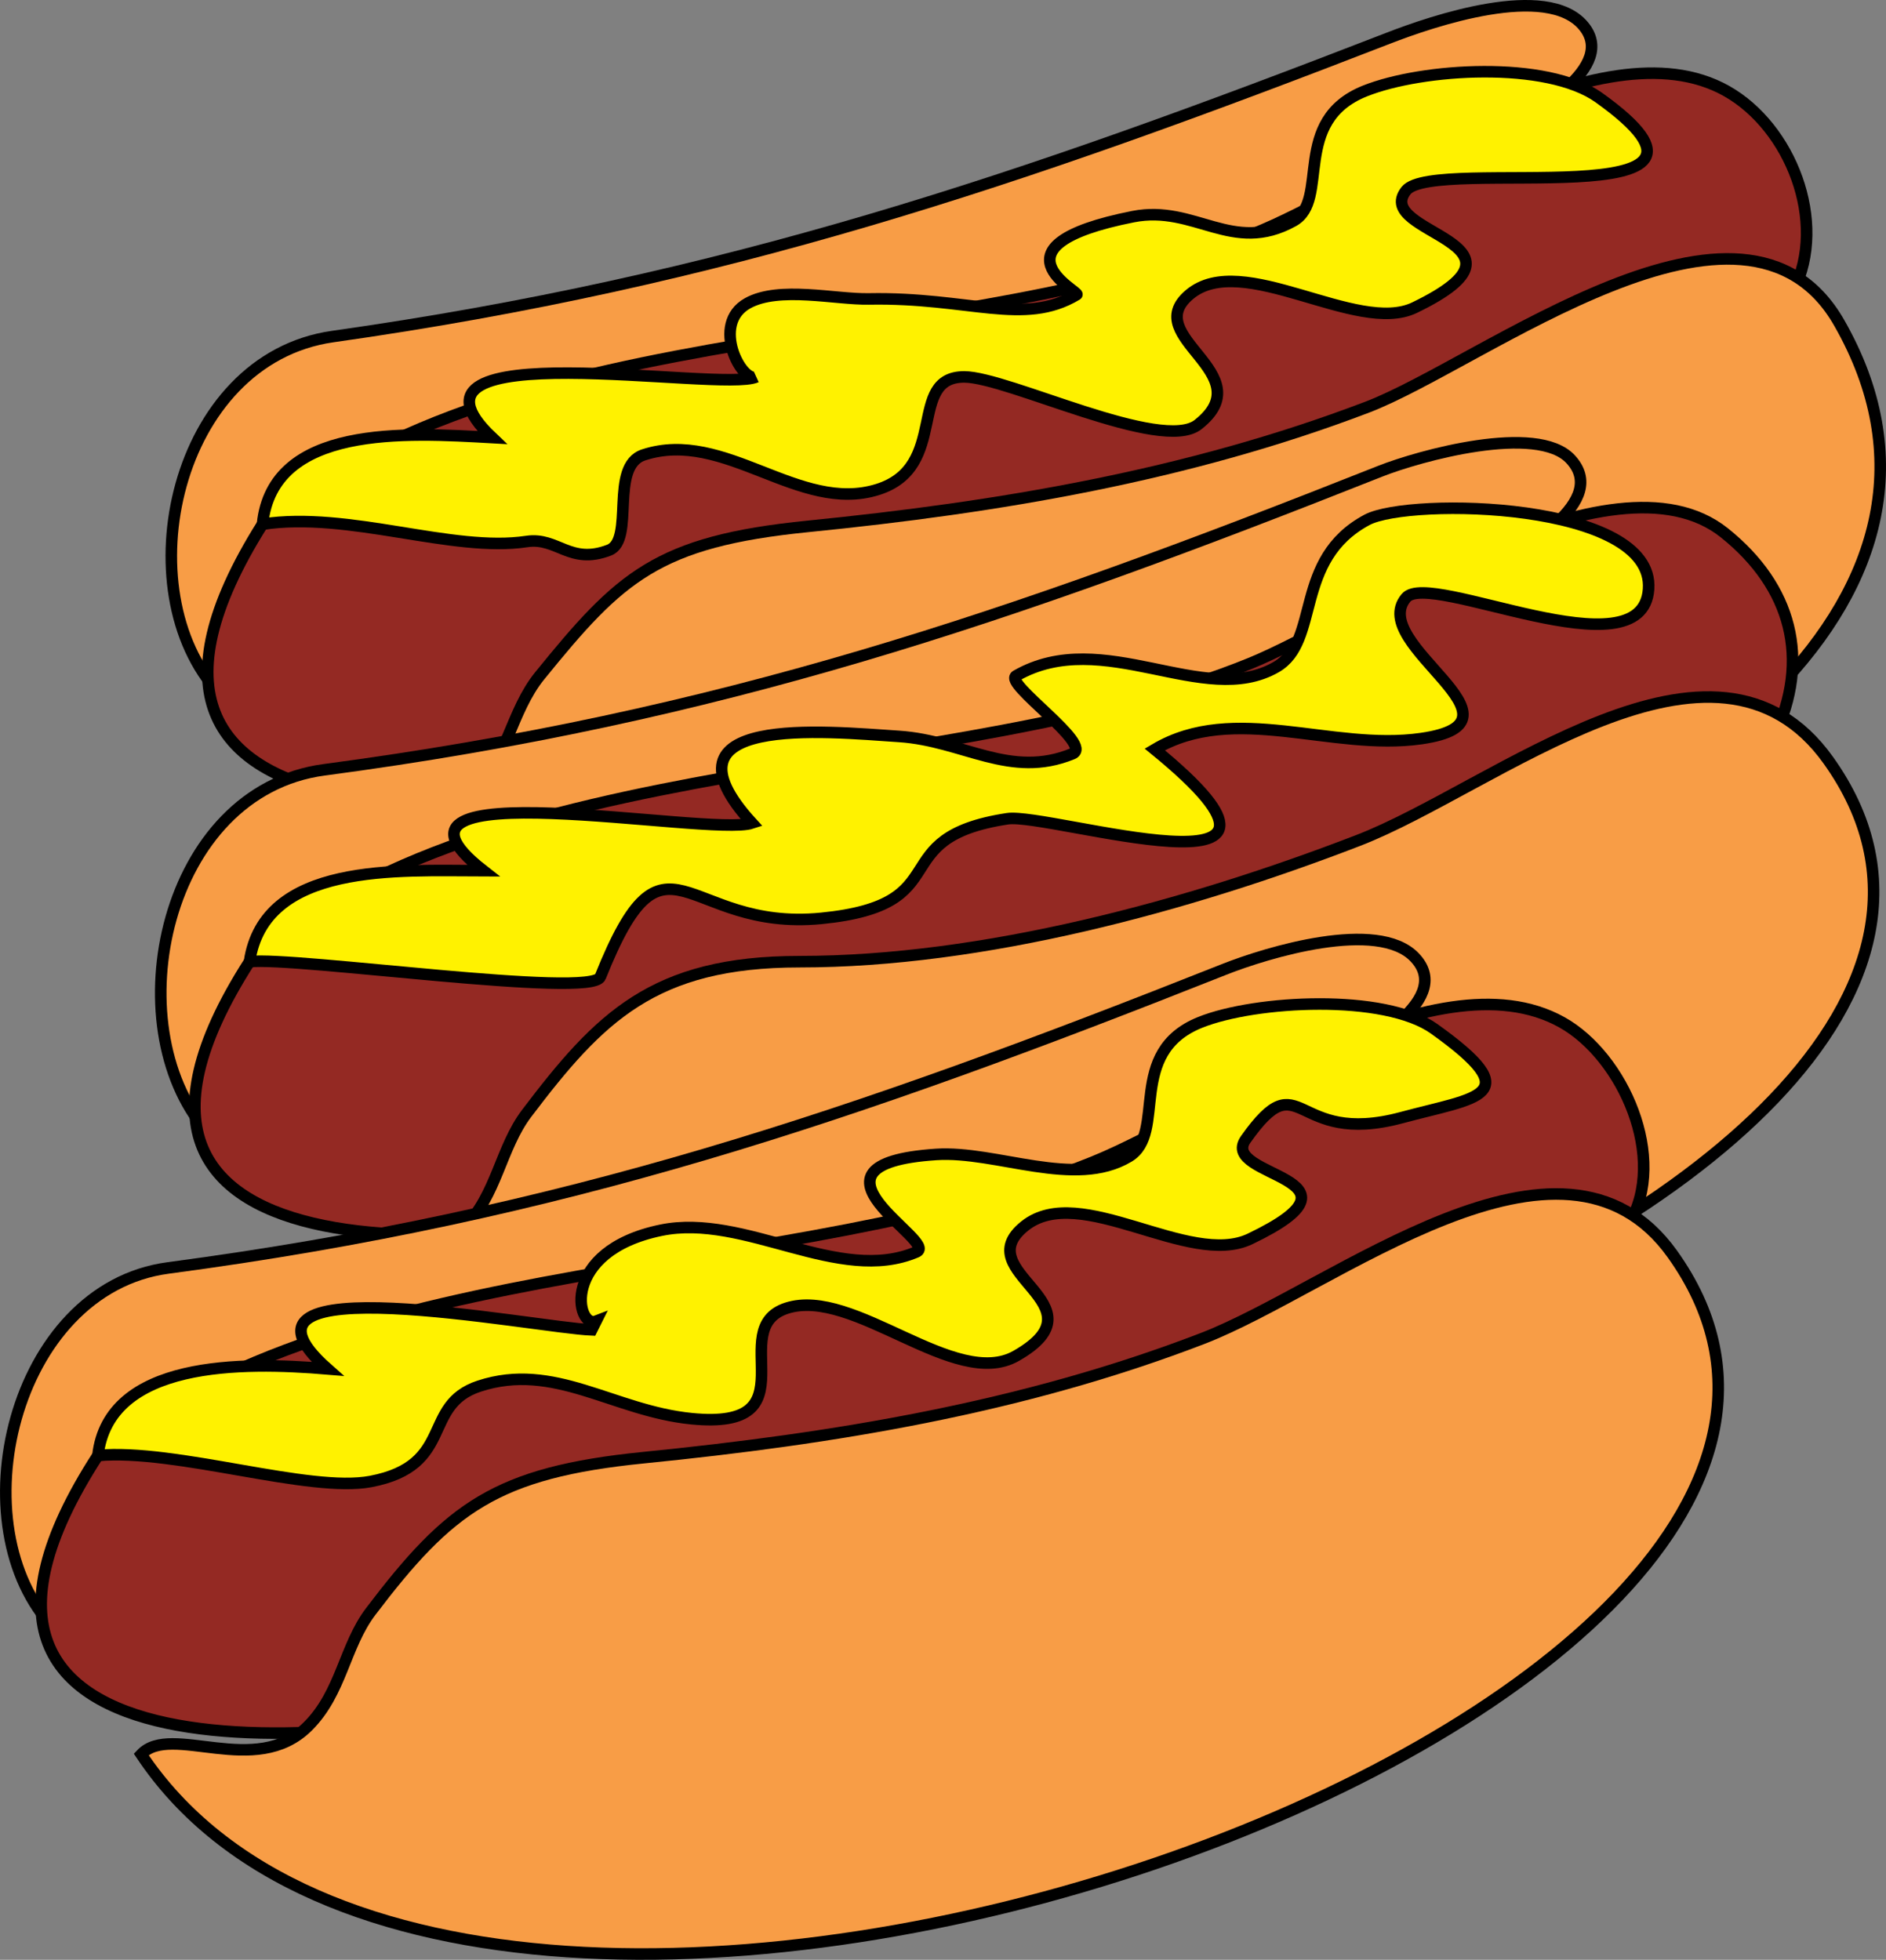 <svg xmlns="http://www.w3.org/2000/svg" xmlns:xlink="http://www.w3.org/1999/xlink" version="1.1" id="Layer_1" x="0px" y="0px" enable-background="new 0 0 822.05 841.89" xml:space="preserve" viewBox="249.3 251.14 326.56 339.33">
<rect x="249.3" y="251.14" width="326.56" height="339.33" fill="#808080" stroke="none"/>
<path fill-rule="evenodd" clip-rule="evenodd" fill="#F89D46" stroke="#000000" stroke-width="2" stroke-linecap="square" stroke-miterlimit="10" d="  M287.25,371.149c-16.397-17.691-7.76-57.853,19.667-61.736c67.741-9.591,119.042-26.935,182.868-51.695  c7.373-2.86,27.382-9.744,33.715-2.068c11.245,13.629-49.453,32.624-60.322,37.756C405.174,320.796,346.14,345.719,287.25,371.149z"/>
<path fill-rule="evenodd" clip-rule="evenodd" fill="#942923" stroke="#000000" stroke-width="2" stroke-linecap="square" stroke-miterlimit="10" d="  M294.75,341.899c-36.933,58.649,43.678,51.426,77.658,41.304c46.609-13.884,163.112-33.095,187.467-81.804  c5.923-11.845-0.542-28.255-11.625-34.5c-21.811-12.289-60.084,15.497-80.444,24.111C415.85,312.991,337.886,304.695,294.75,341.899  z"/>
<path fill-rule="evenodd" clip-rule="evenodd" fill="#FFF200" stroke="#000000" stroke-width="2" stroke-linecap="square" stroke-miterlimit="10" d="  M294.75,341.899c14.964-2.287,32.844,4.95,45.75,3c5.331-0.806,7.467,4.097,14.25,1.5c4.546-1.741,0-14.541,6-16.5  c14.071-4.596,26.856,10.262,40.5,6c12.513-3.908,4.994-19.5,15-19.5c7.528,0,34.181,13.237,40.5,8.25  c11.257-8.884-10.234-15.125-1.5-22.5c9.166-7.739,28.973,7.107,39,2.25c23.36-11.316-7.382-12.73-1.5-20.25  c4.803-6.14,63.011,5.043,33.375-16.125c-8.992-6.423-30.533-5.112-40.5-1.125c-12.92,5.168-5.95,18.932-12.375,22.5  c-10.562,5.866-17.062-2.86-27.75-0.75c-25.757,5.086-9.035,13.069-9.75,13.5c-9.143,5.511-18.688,0.416-36,0.75  c-5.81,0.112-15.553-2.281-21,0.75c-6.472,3.602-0.967,13.871,1.5,12.75c-6.117,2.779-65.291-8.03-45.75,10.5  C319.581,326.065,296.499,324.599,294.75,341.899z"/>
<path fill-rule="evenodd" clip-rule="evenodd" fill="#F89D46" stroke="#000000" stroke-width="2" stroke-linecap="square" stroke-miterlimit="10" d="  M302.25,393.649c58.07,76.134,318.675,6.432,265.5-86.625c-16.481-28.842-61.673,6.974-81.75,14.625  c-31.168,11.878-63.948,17.345-96.75,20.625c-26.222,2.622-32.589,8.729-46.5,25.875c-4.949,6.1-5.74,14.74-11.625,20.625  C322.143,397.756,307.348,388.215,302.25,393.649z"/>
<path fill-rule="evenodd" clip-rule="evenodd" fill="#F89D46" stroke="#000000" stroke-width="2" stroke-linecap="square" stroke-miterlimit="10" d="  M285,446.899c-15.769-18.385-7.271-58.796,20.417-62.471c68.438-9.085,118.637-26.227,182.868-51.698  c6.676-2.647,27.159-8.359,32.965-2.081c12.853,13.898-49.795,33.338-59.877,38.062C403.119,396.004,343.991,421.236,285,446.899z"/>
<path fill-rule="evenodd" clip-rule="evenodd" fill="#942923" stroke="#000000" stroke-width="2" stroke-linecap="square" stroke-miterlimit="10" d="  M292.5,417.649c-37.29,58.208,45.498,50.044,78.144,40.818c43.862-12.396,163.687-33.297,185.856-79.818  c6.354-13.333,3.031-25.925-8.625-35.25c-19.485-15.588-63.414,14.988-82.125,22.611C414.881,386.734,333.187,380.594,292.5,417.649  z"/>
<path fill-rule="evenodd" clip-rule="evenodd" fill="#FFF200" stroke="#000000" stroke-width="2" stroke-linecap="square" stroke-miterlimit="10" d="  M292.5,417.649c7.812-0.915,59.229,6.429,60.75,2.625c11.354-28.384,14.336-7.785,38.25-10.125  c24.142-2.363,10.356-13.934,32.25-17.25c7.271-1.101,59.143,15.485,25.5-12c13.77-8.161,30.579,0.346,46.125-1.875  c20.35-2.907-9.401-16.274-2.625-24.375c4.077-4.874,40.933,13.61,42-1.5c1.07-15.161-41.402-15.921-48.75-12  c-12.832,6.848-7.991,21.038-15.75,25.5c-12.48,7.177-29.963-7.134-45,1.5c-2.258,1.296,13.519,11.956,9.75,13.5  c-10.805,4.427-18.883-2.263-30-3c-12.894-0.854-42.765-3.92-25.5,15c-7.387,2.462-69.536-9.71-46.5,8.25  C318.091,401.878,295.056,400.407,292.5,417.649z"/>
<path fill-rule="evenodd" clip-rule="evenodd" fill="#F89D46" stroke="#000000" stroke-width="2" stroke-linecap="square" stroke-miterlimit="10" d="  M300.75,468.649c58.697,85.449,321.359-7.146,265.125-85.875c-19.771-27.679-57.793,4.767-81.375,13.875  c-29.433,11.368-65.007,21-96.75,21c-25.319,0-34.675,9.664-47.25,26.25c-4.541,5.989-5.179,14.179-10.875,19.875  C320.481,472.917,306.096,463.602,300.75,468.649z"/>
<path fill-rule="evenodd" clip-rule="evenodd" fill="#F89D46" stroke="#000000" stroke-width="2" stroke-linecap="square" stroke-miterlimit="10" d="  M258.75,533.149c-16.961-17.517-7.36-58.884,19.667-62.472c68.438-9.084,118.637-26.227,182.868-51.697  c7.34-2.911,26.58-8.789,32.965-2.081c12.814,13.462-48.335,32.45-59.572,37.757C376.59,482.085,317.603,507.401,258.75,533.149z"/>
<path fill-rule="evenodd" clip-rule="evenodd" fill="#942923" stroke="#000000" stroke-width="2" stroke-linecap="square" stroke-miterlimit="10" d="  M266.25,503.149c-37.901,58.606,43.832,51.053,77.394,41.568c49.896-14.102,158.476-32.936,187.731-81.693  c6.768-11.28-1.02-28.95-11.625-34.875c-22.096-12.345-60.46,15.743-81,24.111C387.127,473.292,309.002,467.312,266.25,503.149z"/>
<path fill-rule="evenodd" clip-rule="evenodd" fill="#FFF200" stroke="#000000" stroke-width="2" stroke-linecap="square" stroke-miterlimit="10" d="  M266.25,503.149c13.494-1.225,36.627,6.526,47.25,4.5c14.613-2.787,8.743-13.2,18.75-16.5c13-4.287,23.213,4.271,36.75,5.625  c21.277,2.128,5.645-15.615,16.5-19.125c11.646-3.766,29.136,14.303,39.75,8.25c15.792-9.005-8.688-14.37,1.5-22.5  c9.594-7.656,28.401,7.329,39,2.25c22.545-10.804-5.501-10.547-0.75-17.25c9.803-13.831,7.891,1.403,27-3.75  c13.143-3.544,22.023-3.661,5.625-15.375c-8.572-6.123-30.91-4.961-40.5-1.125c-13.022,5.209-5.638,19.2-12.375,23.25  c-9.312,5.597-22.944-1.07-33.375-0.375c-25.865,1.725,0.68,15.142-3.375,16.875c-13.458,5.754-29.688-6.759-44.25-3.75  c-17.497,3.616-14.706,17.075-11.25,15.75c-0.25,0.5-0.5,1-0.75,1.5c-9.821-0.373-66.646-11.755-45.75,6.75  C291.174,486.91,268.123,486.683,266.25,503.149z"/>
<path fill-rule="evenodd" clip-rule="evenodd" fill="#F89D46" stroke="#000000" stroke-width="2" stroke-linecap="square" stroke-miterlimit="10" d="  M273.75,554.899c57.59,86.521,321.899-7.141,265.125-86.625c-19.214-26.899-58.533,5.837-81.375,14.625  c-31.334,12.056-64.067,17.356-96.75,20.625c-25.602,2.561-33.65,8.713-47.25,26.625c-4.577,6.028-5.058,14.059-10.875,19.875  C293.543,559.105,278.916,549.392,273.75,554.899z"/>
</svg>
